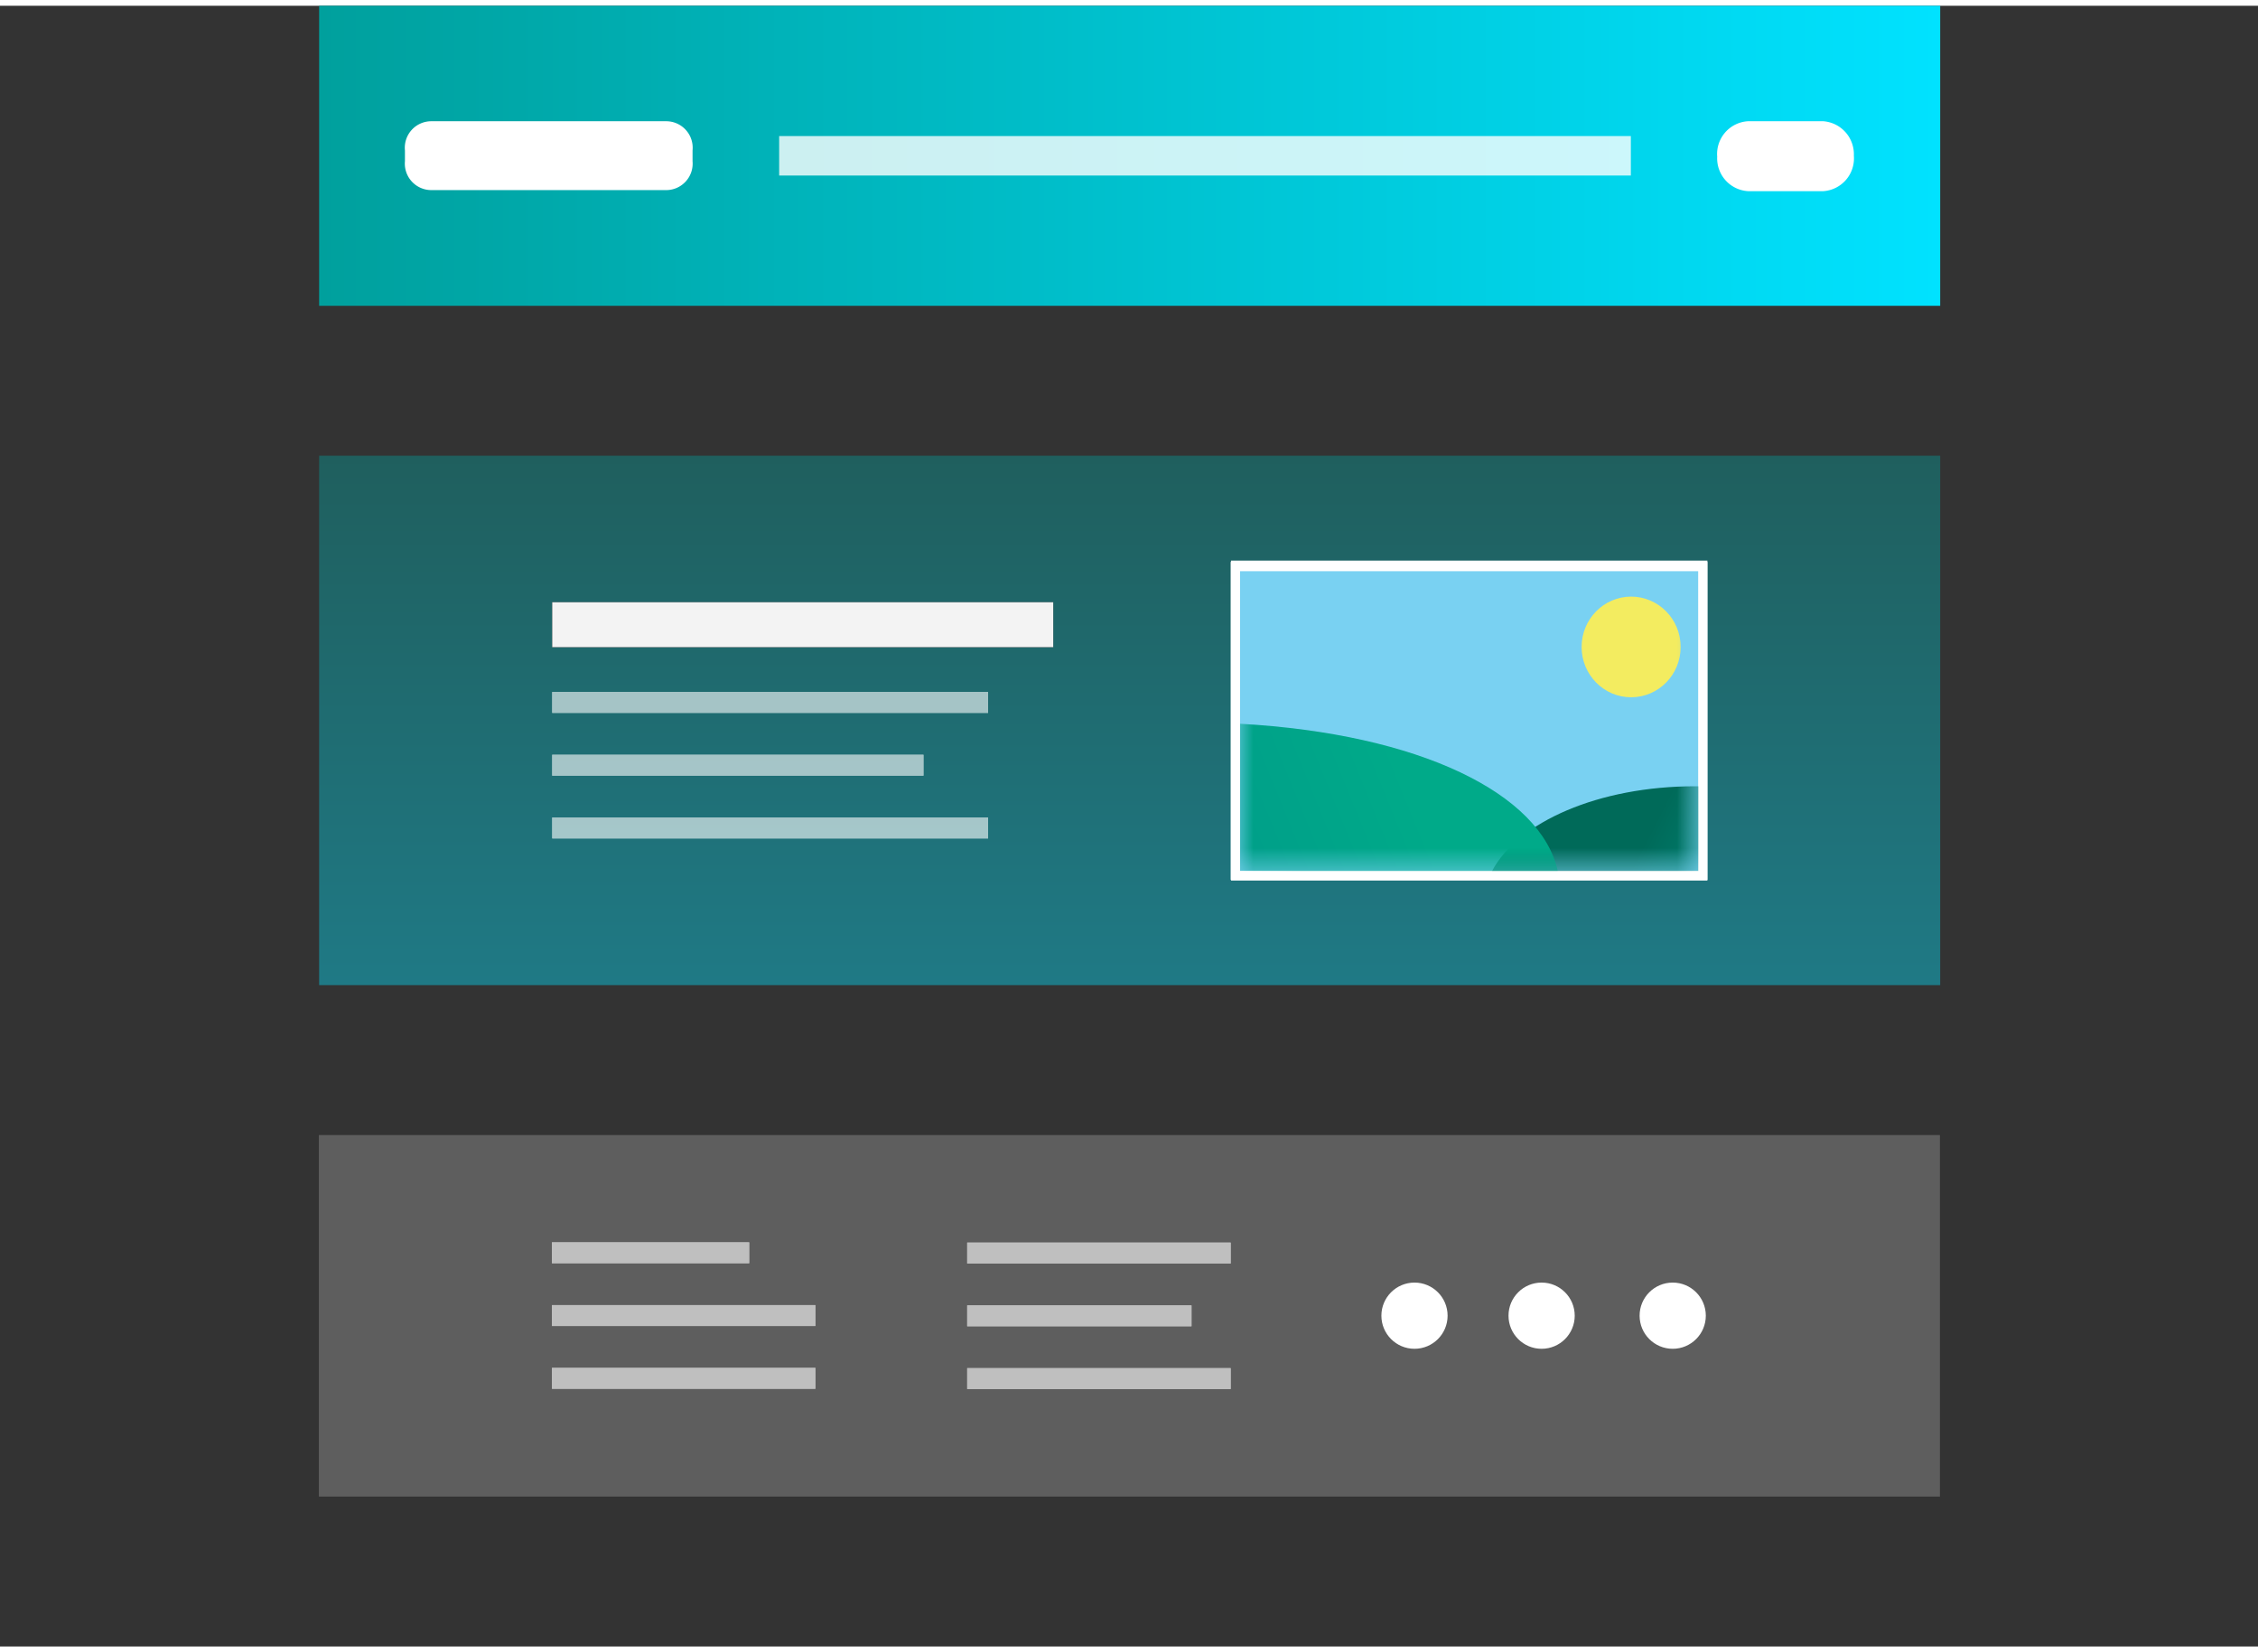 <svg id="Postcard" xmlns="http://www.w3.org/2000/svg" xmlns:xlink="http://www.w3.org/1999/xlink" width="82" height="60" viewBox="0 0 85.26 61.95">
  <rect x="0" y="0" width="85.26" height="61.95" fill="#333333" stroke="none"/>
  <defs>
    <linearGradient id="linear-gradient" x1="-535.26" y1="513.44" x2="-535.26" y2="512.27" gradientTransform="matrix(44, 0, 0, -17, 23594.27, 8745.52)" gradientUnits="userSpaceOnUse">
      <stop offset="0" stop-color="#00a09d"/>
      <stop offset="1" stop-color="#00e2ff"/>
    </linearGradient>
    <linearGradient id="linear-gradient-2" x1="12.05" y1="5.66" x2="73.27" y2="5.66" gradientTransform="matrix(1, 0, 0, 1, 0, 0)" xlink:href="#linear-gradient"/>
    <mask id="mask" x="46.82" y="21.3" width="17.31" height="11.37" maskUnits="userSpaceOnUse">
      <g id="mask-2">
        <rect id="path-1" x="46.82" y="21.3" width="17.31" height="11.37" fill="#fff"/>
      </g>
    </mask>
    <mask id="mask-2-2" x="46.82" y="21.3" width="17.57" height="11.61" maskUnits="userSpaceOnUse">
      <g id="mask-2-3" data-name="mask-2">
        <rect id="path-1-2" data-name="path-1" x="46.82" y="21.3" width="17.31" height="11.37" fill="#fff"/>
      </g>
    </mask>
    <linearGradient id="linear-gradient-3" x1="-530.86" y1="514.33" x2="-530.97" y2="514.36" gradientTransform="matrix(32.81, 0, 0, -17.65, 17483.86, 9108.82)" gradientUnits="userSpaceOnUse">
      <stop offset="0" stop-color="#008374"/>
      <stop offset="1" stop-color="#006a59"/>
    </linearGradient>
    <mask id="mask-3" x="46.82" y="21.3" width="17.31" height="11.48" maskUnits="userSpaceOnUse">
      <g id="mask-2-4" data-name="mask-2">
        <rect id="path-1-3" data-name="path-1" x="46.82" y="21.3" width="17.31" height="11.37" fill="#fff"/>
      </g>
    </mask>
    <linearGradient id="linear-gradient-4" x1="-538.3" y1="519.44" x2="-538.48" y2="519.41" gradientTransform="matrix(61.88, 0, 0, -25.41, 33363.79, 13229.75)" gradientUnits="userSpaceOnUse">
      <stop offset="0" stop-color="#00aa89"/>
      <stop offset="1" stop-color="#009989"/>
    </linearGradient>
  </defs>
  <g>
    <rect x="12.05" y="16.99" width="61.21" height="19.99" fill-opacity="0.4" fill="url(#linear-gradient)"/>
    <g>
      <g>
        <rect id="path-2" x="20.85" y="22.52" width="18.92" height="1.7"/>
        <rect id="path-2-2" data-name="path-2" x="20.85" y="22.52" width="18.92" height="1.7" fill="#fff" fill-opacity="0.95"/>
      </g>
      <g opacity="0.6">
        <rect id="path-2-3" data-name="path-2" x="20.85" y="25.91" width="16.46" height="0.79" fill="#fff"/>
        <rect id="path-2-4" data-name="path-2" x="20.85" y="25.91" width="16.46" height="0.79" fill="#fff" fill-opacity="0.95"/>
      </g>
      <g opacity="0.6">
        <rect id="path-2-5" data-name="path-2" x="20.85" y="28.28" width="14.02" height="0.79" fill="#fff"/>
        <rect id="path-2-6" data-name="path-2" x="20.85" y="28.28" width="14.02" height="0.79" fill="#fff" fill-opacity="0.95"/>
      </g>
      <g opacity="0.6">
        <rect id="path-2-7" data-name="path-2" x="20.85" y="30.65" width="16.46" height="0.79" fill="#fff"/>
        <rect id="path-2-8" data-name="path-2" x="20.85" y="30.65" width="16.46" height="0.79" fill="#fff" fill-opacity="0.95"/>
      </g>
    </g>
    <g id="Group">
      <rect id="Rectangle" x="12.05" width="61.21" height="11.33" fill="url(#linear-gradient-2)"/>
    </g>
    <g id="Group-4" opacity="0.8">
      <g id="Group-2" data-name="Group">
        <path id="Rectangle-2" data-name="Rectangle" d="M61.58,4.92V6.41H29.42V4.92Z" fill="#fff"/>
      </g>
    </g>
    <path id="Rectangle-3" data-name="Rectangle" d="M66,4.36h2.85A1.25,1.25,0,0,1,70,5.66h0A1.24,1.24,0,0,1,68.85,7H66a1.24,1.24,0,0,1-1.16-1.3h0A1.24,1.24,0,0,1,66,4.36Z" fill="#fff"/>
    <path id="Rectangle-4" data-name="Rectangle" d="M16.29,4.36h8.86a1,1,0,0,1,1,1.1v.41a1,1,0,0,1-1,1.09H16.29a1,1,0,0,1-1-1.09V5.46A1,1,0,0,1,16.29,4.36Z" fill="#fff"/>
    <g>
      <rect x="46.48" y="20.95" width="17.99" height="12.08" fill="#fff"/>
      <g>
        <rect id="path-1-4" data-name="path-1" x="46.82" y="21.3" width="17.31" height="11.37" fill="#79d1f2"/>
        <g mask="url(#mask)">
          <ellipse cx="61.59" cy="24.21" rx="1.87" ry="1.9" fill="#f3ec60"/>
        </g>
        <g mask="url(#mask-2-2)">
          <path d="M64.21,32.74c0-.19.47-3.26-.08-3.27H64c-3.63,0-6.69,1.35-7.66,3.2C56.1,33.06,64.21,32.91,64.21,32.74Z" fill-rule="evenodd" fill="url(#linear-gradient-3)"/>
        </g>
        <g mask="url(#mask-3)">
          <path d="M46.82,32.67c2.89,0,12.07.23,12,0-.64-2.91-5.19-5.18-12-5.56Z" fill-rule="evenodd" fill="url(#linear-gradient-4)"/>
        </g>
      </g>
      <path d="M64.47,21V33h-18V21Zm-.34.35H46.82V32.67H64.13Z" fill="#fff" fill-rule="evenodd"/>
    </g>
    <rect x="12.04" y="42.64" width="61.21" height="13.65" fill="#d8d8d8" opacity="0.26" style="isolation: isolate"/>
    <g>
      <circle cx="53.41" cy="49.46" r="1.25" fill="#fff"/>
      <circle cx="58.21" cy="49.46" r="1.25" fill="#fff"/>
      <circle cx="63.16" cy="49.46" r="1.25" fill="#fff"/>
    </g>
    <g>
      <g opacity="0.6">
        <rect id="path-2-9" data-name="path-2" x="36.52" y="46.7" width="9.95" height="0.79" fill="#fff"/>
        <rect id="path-2-10" data-name="path-2" x="36.52" y="46.7" width="9.95" height="0.79" fill="#fff" fill-opacity="0.95"/>
      </g>
      <g opacity="0.6">
        <rect id="path-2-11" data-name="path-2" x="36.52" y="49.07" width="8.47" height="0.79" fill="#fff"/>
        <rect id="path-2-12" data-name="path-2" x="36.52" y="49.07" width="8.47" height="0.79" fill="#fff" fill-opacity="0.95"/>
      </g>
      <g opacity="0.6">
        <rect id="path-2-13" data-name="path-2" x="36.52" y="51.44" width="9.95" height="0.79" fill="#fff"/>
        <rect id="path-2-14" data-name="path-2" x="36.52" y="51.44" width="9.95" height="0.79" fill="#fff" fill-opacity="0.95"/>
      </g>
    </g>
    <g>
      <g opacity="0.6">
        <rect id="path-2-15" data-name="path-2" x="20.84" y="46.69" width="7.45" height="0.79" fill="#fff"/>
        <rect id="path-2-16" data-name="path-2" x="20.84" y="46.69" width="7.45" height="0.79" fill="#fff" fill-opacity="0.95"/>
      </g>
      <g opacity="0.6">
        <rect id="path-2-17" data-name="path-2" x="20.84" y="49.06" width="9.95" height="0.79" fill="#fff"/>
        <rect id="path-2-18" data-name="path-2" x="20.84" y="49.06" width="9.95" height="0.79" fill="#fff" fill-opacity="0.95"/>
      </g>
      <g opacity="0.6">
        <rect id="path-2-19" data-name="path-2" x="20.84" y="51.43" width="9.95" height="0.79" fill="#fff"/>
        <rect id="path-2-20" data-name="path-2" x="20.84" y="51.43" width="9.95" height="0.79" fill="#fff" fill-opacity="0.95"/>
      </g>
    </g>
  </g>
</svg>
